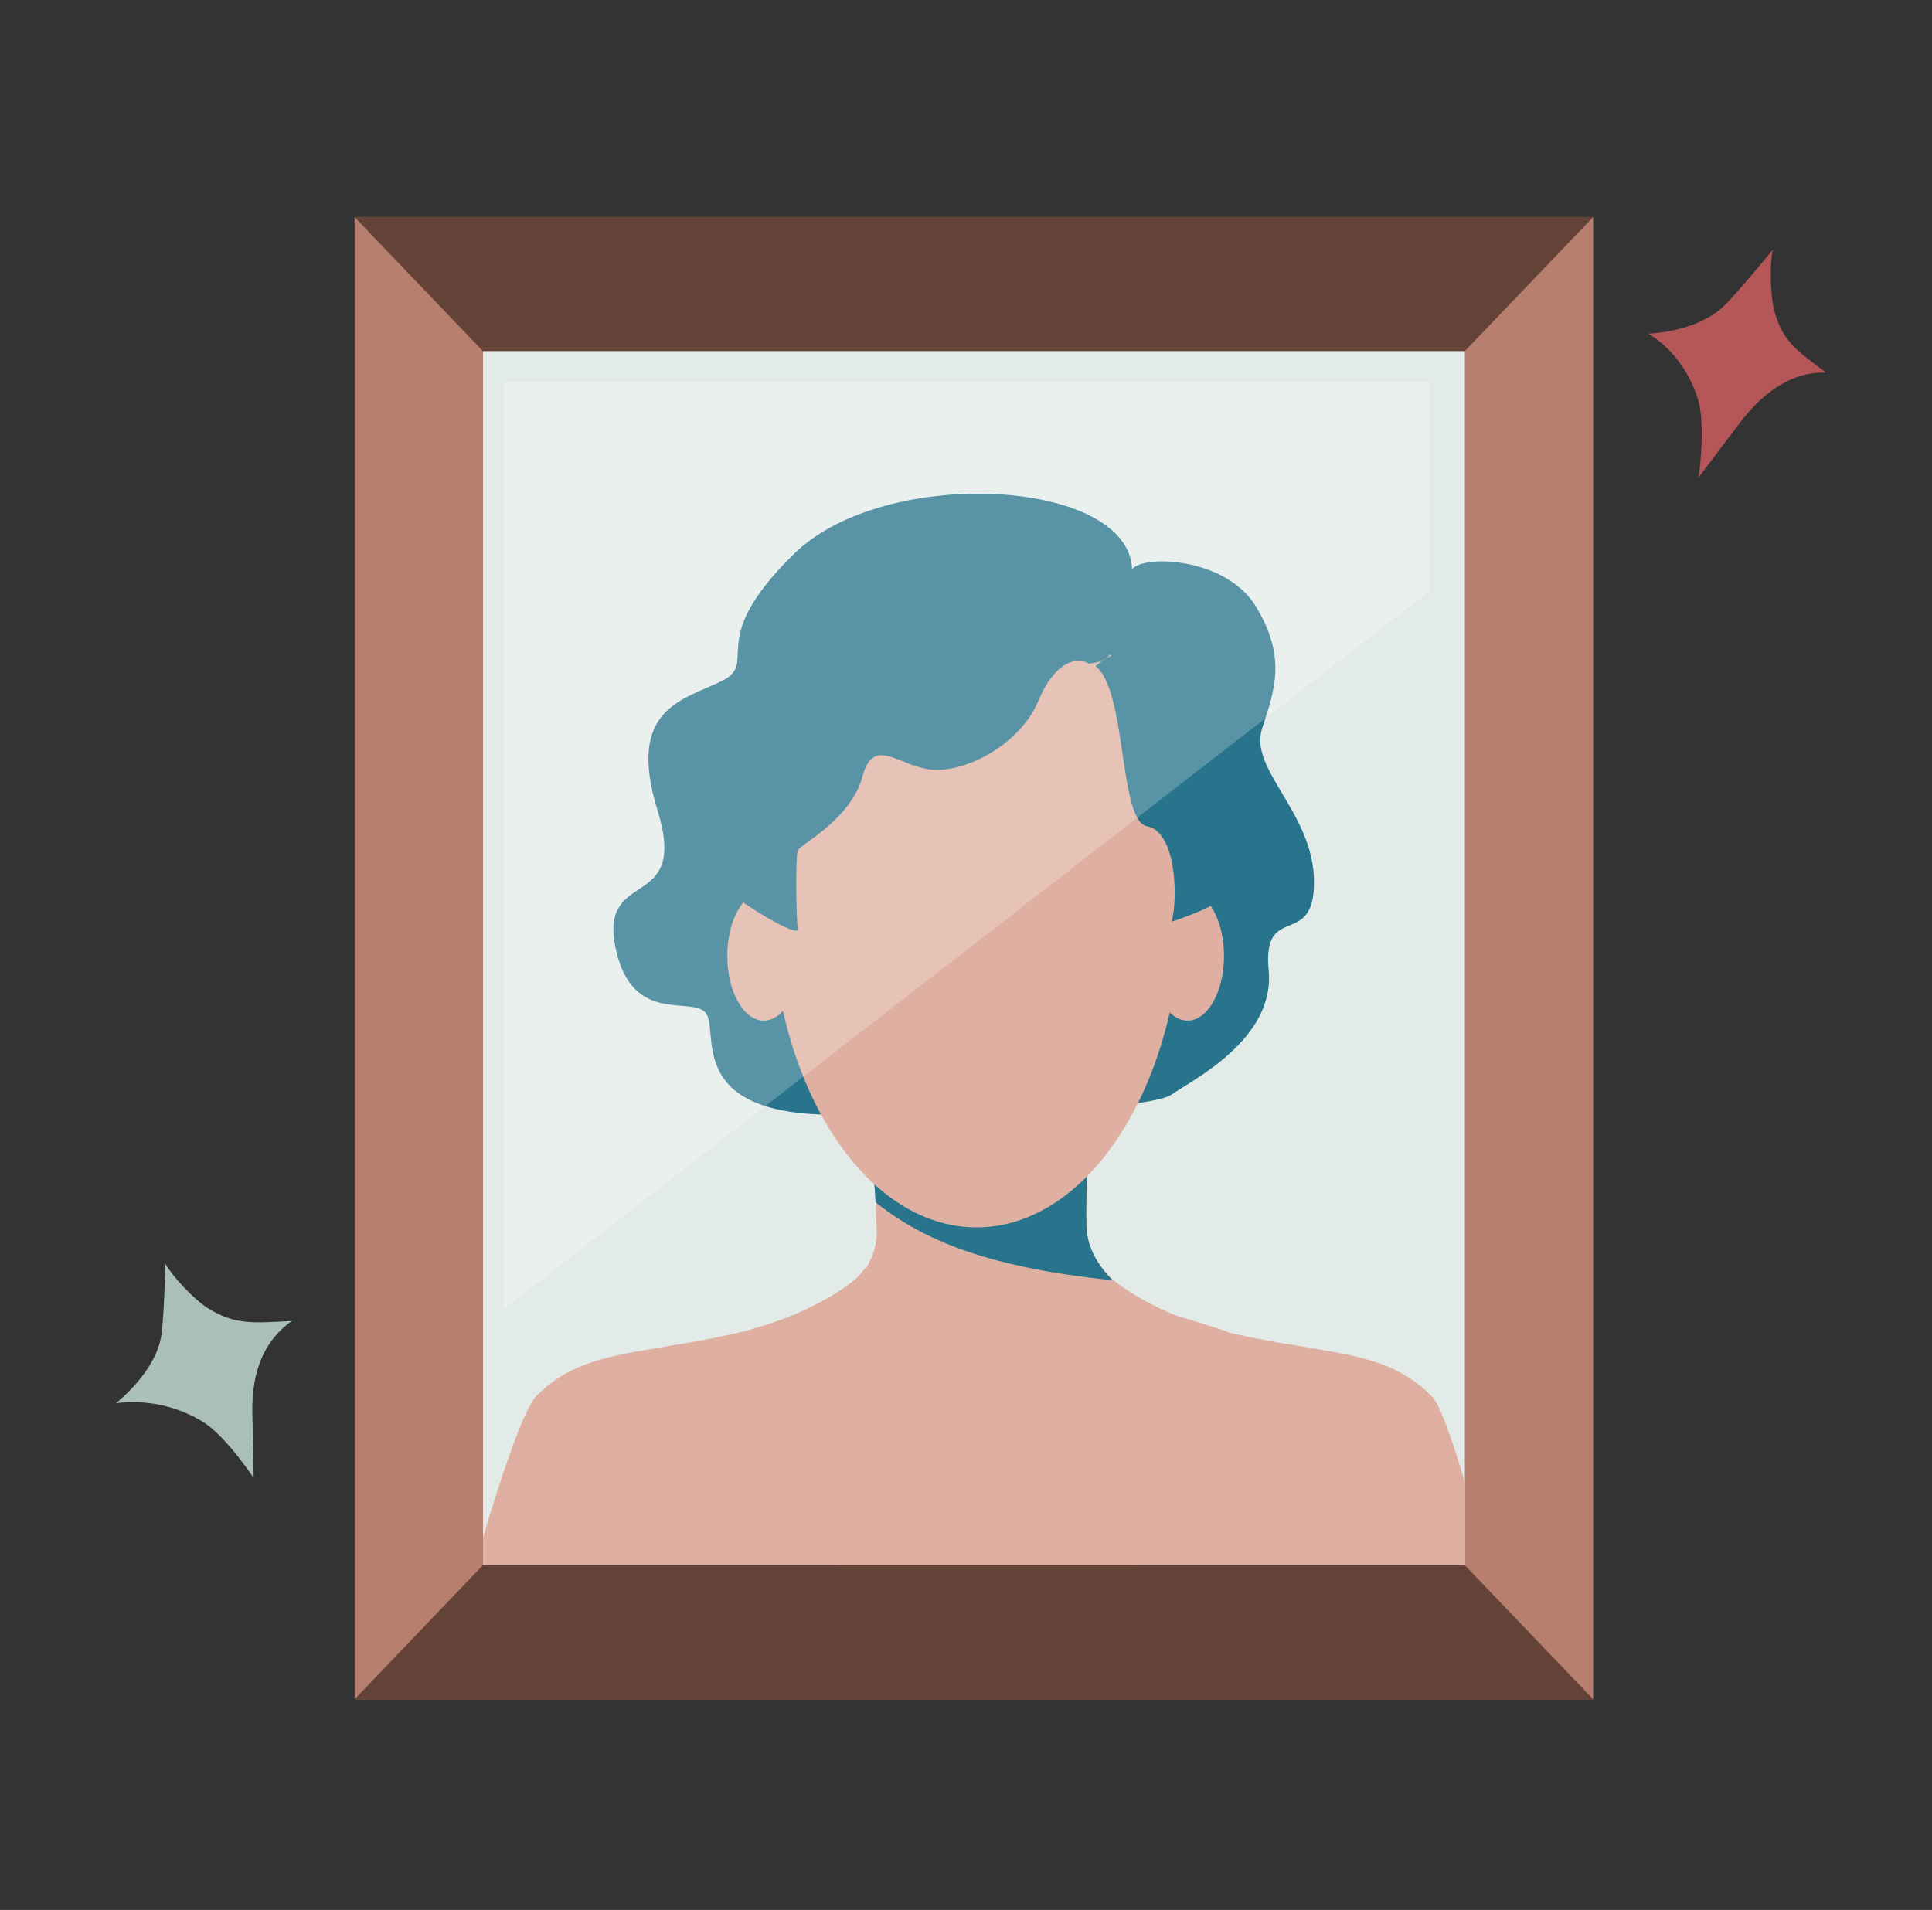 <svg width="89" height="88" viewBox="0 0 89 88" fill="none" xmlns="http://www.w3.org/2000/svg">
<rect x="0" y="0" width="89" height="88" fill="#333333" stroke="none"/>
<path d="M73.392 10H16.334V78.295H73.392V10Z" fill="#B67F6E"/>
<path d="M22.248 16.18L16.334 10H73.392L67.475 16.18H22.248Z" fill="#654237"/>
<path d="M22.248 72.114L16.334 78.294H73.392L67.475 72.114H22.248Z" fill="#654237"/>
<path d="M67.481 16.182H22.252V72.116H67.481V16.182Z" fill="#E3EBE8"/>
<path d="M67.481 68.299V72.116H22.252V70.833C23.071 68.058 24.016 65.258 24.632 64.4C26.081 62.884 27.709 62.525 30.256 62.112C30.718 62.02 31.2 61.951 31.73 61.866C32.185 61.779 32.649 61.688 33.092 61.607C33.438 61.534 33.77 61.447 34.103 61.386C34.121 61.362 34.165 61.362 34.19 61.362C34.851 61.183 35.485 60.991 36.077 60.77C36.101 60.745 36.119 60.745 36.144 60.745C36.385 60.658 36.624 60.549 36.847 60.455C37.722 60.06 38.562 59.605 39.325 59.006C39.528 58.828 39.7 58.631 39.881 58.408H39.993C40.368 58.39 40.055 58.39 40.56 58.408C41.392 58.432 42.257 58.499 43.114 58.562C43.848 58.636 44.581 58.667 45.322 58.691C46.056 58.667 46.795 58.636 47.53 58.562C47.677 58.549 47.82 58.544 47.968 58.531H47.981C48.684 58.475 49.394 58.426 50.084 58.408C50.591 58.39 50.276 58.39 50.651 58.408H50.763C50.942 58.629 51.114 58.828 51.319 59.006C52.085 59.605 52.922 60.06 53.797 60.455C53.92 60.511 54.056 60.567 54.192 60.623H54.199C54.297 60.672 54.395 60.71 54.5 60.745C54.525 60.745 54.543 60.745 54.563 60.77C55.161 60.991 55.795 61.183 56.456 61.362C56.481 61.362 56.523 61.362 56.543 61.386C56.575 61.393 56.61 61.4 56.642 61.404C56.938 61.467 57.24 61.54 57.555 61.607C57.999 61.688 58.461 61.779 58.917 61.866C59.448 61.953 59.928 62.02 60.39 62.112C62.938 62.525 64.565 62.882 66.014 64.4C66.336 64.746 66.921 66.385 67.481 68.299Z" fill="#DFB0A2"/>
<path d="M56.639 61.392V61.406C56.317 65.777 54.665 69.608 52.243 72.118H38.594C36.208 69.707 34.511 66.081 34.018 61.899C35.33 61.394 36.349 61.048 36.701 60.937C37.59 60.671 39.144 59.747 39.914 58.409C40.215 57.898 40.401 57.331 40.383 56.708C40.37 56.288 40.358 55.851 40.334 55.4C40.316 55.127 40.303 54.857 40.278 54.585V54.567C40.253 54.172 40.222 53.797 40.191 53.444C40.184 53.395 40.184 53.364 40.178 53.314C40.111 52.562 40.041 51.97 39.992 51.743L41.41 51.693L50.253 51.397C50.215 51.624 50.166 52.229 50.124 52.999C50.099 53.364 50.081 53.77 50.075 54.183C50.075 54.183 50.081 54.19 50.075 54.19C50.068 54.221 50.068 54.257 50.068 54.288C50.044 55.027 50.03 55.804 50.044 56.489C50.044 56.594 50.057 56.706 50.068 56.804C50.075 56.867 50.086 56.927 50.106 56.989C50.12 57.076 50.137 57.157 50.162 57.235C50.18 57.315 50.204 57.396 50.242 57.476C50.26 57.538 50.285 57.599 50.316 57.655C50.372 57.797 50.439 57.927 50.519 58.056C50.544 58.106 50.575 58.148 50.606 58.199C50.655 58.266 50.704 58.342 50.754 58.409C50.791 58.458 50.827 58.508 50.87 58.557C50.986 58.711 51.115 58.854 51.258 58.987C52.115 59.831 53.225 60.374 53.915 60.555C53.989 60.568 54.076 60.593 54.187 60.622H54.194C54.674 60.758 55.556 61.024 56.637 61.392H56.639Z" fill="#DFB0A2"/>
<path d="M51.26 58.988C45.067 58.363 42.269 56.927 40.334 55.4C40.32 55.128 40.303 54.853 40.282 54.583C40.253 54.181 40.224 53.797 40.195 53.442L41.417 51.692L50.258 51.393C50.22 51.618 50.171 52.223 50.128 52.998C50.106 53.393 50.084 53.835 50.07 54.286C50.046 55.027 50.032 55.802 50.048 56.485C50.07 57.474 50.584 58.323 51.258 58.986L51.26 58.988Z" fill="#28748C"/>
<path d="M52.151 26.226C51.999 22.062 40.802 21.412 36.598 25.5C32.394 29.588 35.031 30.506 33.236 31.385C31.441 32.265 28.842 32.647 30.293 37.347C31.744 42.046 27.619 39.945 28.344 43.614C29.07 47.282 31.861 45.869 32.508 46.67C33.158 47.472 31.566 51.205 38.012 51.356C44.457 51.508 53.015 51.102 53.959 50.439C54.902 49.776 58.748 47.891 58.443 44.708C58.137 41.524 60.557 43.766 60.532 40.606C60.508 37.447 57.529 35.458 58.137 33.576C58.697 31.843 59.298 30.32 57.855 27.945C56.48 25.679 52.685 25.549 52.149 26.226H52.151Z" fill="#28748C"/>
<path d="M44.985 56.552C50.211 56.552 54.447 49.834 54.447 41.548C54.447 33.262 50.211 26.545 44.985 26.545C39.76 26.545 35.523 33.262 35.523 41.548C35.523 49.834 39.76 56.552 44.985 56.552Z" fill="#DFB0A2"/>
<path d="M35.183 47.026C36.112 47.026 36.864 45.691 36.864 44.045C36.864 42.399 36.112 41.065 35.183 41.065C34.255 41.065 33.502 42.399 33.502 44.045C33.502 45.691 34.255 47.026 35.183 47.026Z" fill="#DFB0A2"/>
<path d="M54.705 47.026C55.633 47.026 56.386 45.691 56.386 44.045C56.386 42.399 55.633 41.065 54.705 41.065C53.776 41.065 53.023 42.399 53.023 44.045C53.023 45.691 53.776 47.026 54.705 47.026Z" fill="#DFB0A2"/>
<path d="M50.467 30.696C51.918 31.803 51.536 37.84 52.836 38.07C54.135 38.3 54.287 41.165 53.981 42.464C55.471 41.969 56.464 41.471 56.808 40.935C57.152 40.399 54.401 27.142 50.465 30.694L50.467 30.696Z" fill="#28748C"/>
<path d="M33.007 40.476C33.277 41.155 36.827 43.303 36.751 42.807C36.675 42.312 36.64 39.445 36.751 39.177C36.863 38.909 39.196 37.764 39.73 35.777C40.266 33.79 41.487 35.433 43.092 35.471C44.697 35.509 47.028 34.209 47.83 32.298C48.631 30.387 49.66 30.269 50.161 30.579C50.672 30.523 51.632 30.338 51.078 29.09C49.013 24.437 40.172 25.205 35.907 31.383C33.204 35.301 32.697 39.713 33.003 40.476H33.007Z" fill="#28748C"/>
<path opacity="0.23" d="M23.193 60.317V17.605H65.855V27.232L23.193 60.317Z" fill="#FDFDFD"/>
<path d="M81.747 14.36C81.546 13.64 81.518 12.192 81.659 11.516C81.659 11.516 80.367 13.104 79.538 13.977C78.623 14.941 77.109 15.309 75.942 15.373C77.115 16.099 77.907 17.291 78.242 18.482C78.576 19.673 78.252 21.989 78.252 21.989C78.252 21.989 79.493 20.346 80.115 19.525C81.038 18.303 82.344 17.123 84.115 17.165C82.82 16.183 82.138 15.767 81.746 14.359L81.747 14.36Z" fill="#B55759"/>
<path d="M9.577 60.273C8.93 59.867 7.946 58.815 7.616 58.227C7.616 58.227 7.577 60.208 7.455 61.372C7.321 62.657 6.285 63.875 5.34 64.653C6.814 64.455 8.275 64.84 9.349 65.511C10.422 66.183 11.685 68.097 11.685 68.097C11.685 68.097 11.645 66.106 11.625 65.11C11.595 63.63 11.916 61.942 13.442 60.865C11.696 60.949 10.843 61.068 9.577 60.273L9.577 60.273Z" fill="#AAC0B7"/>
</svg>
